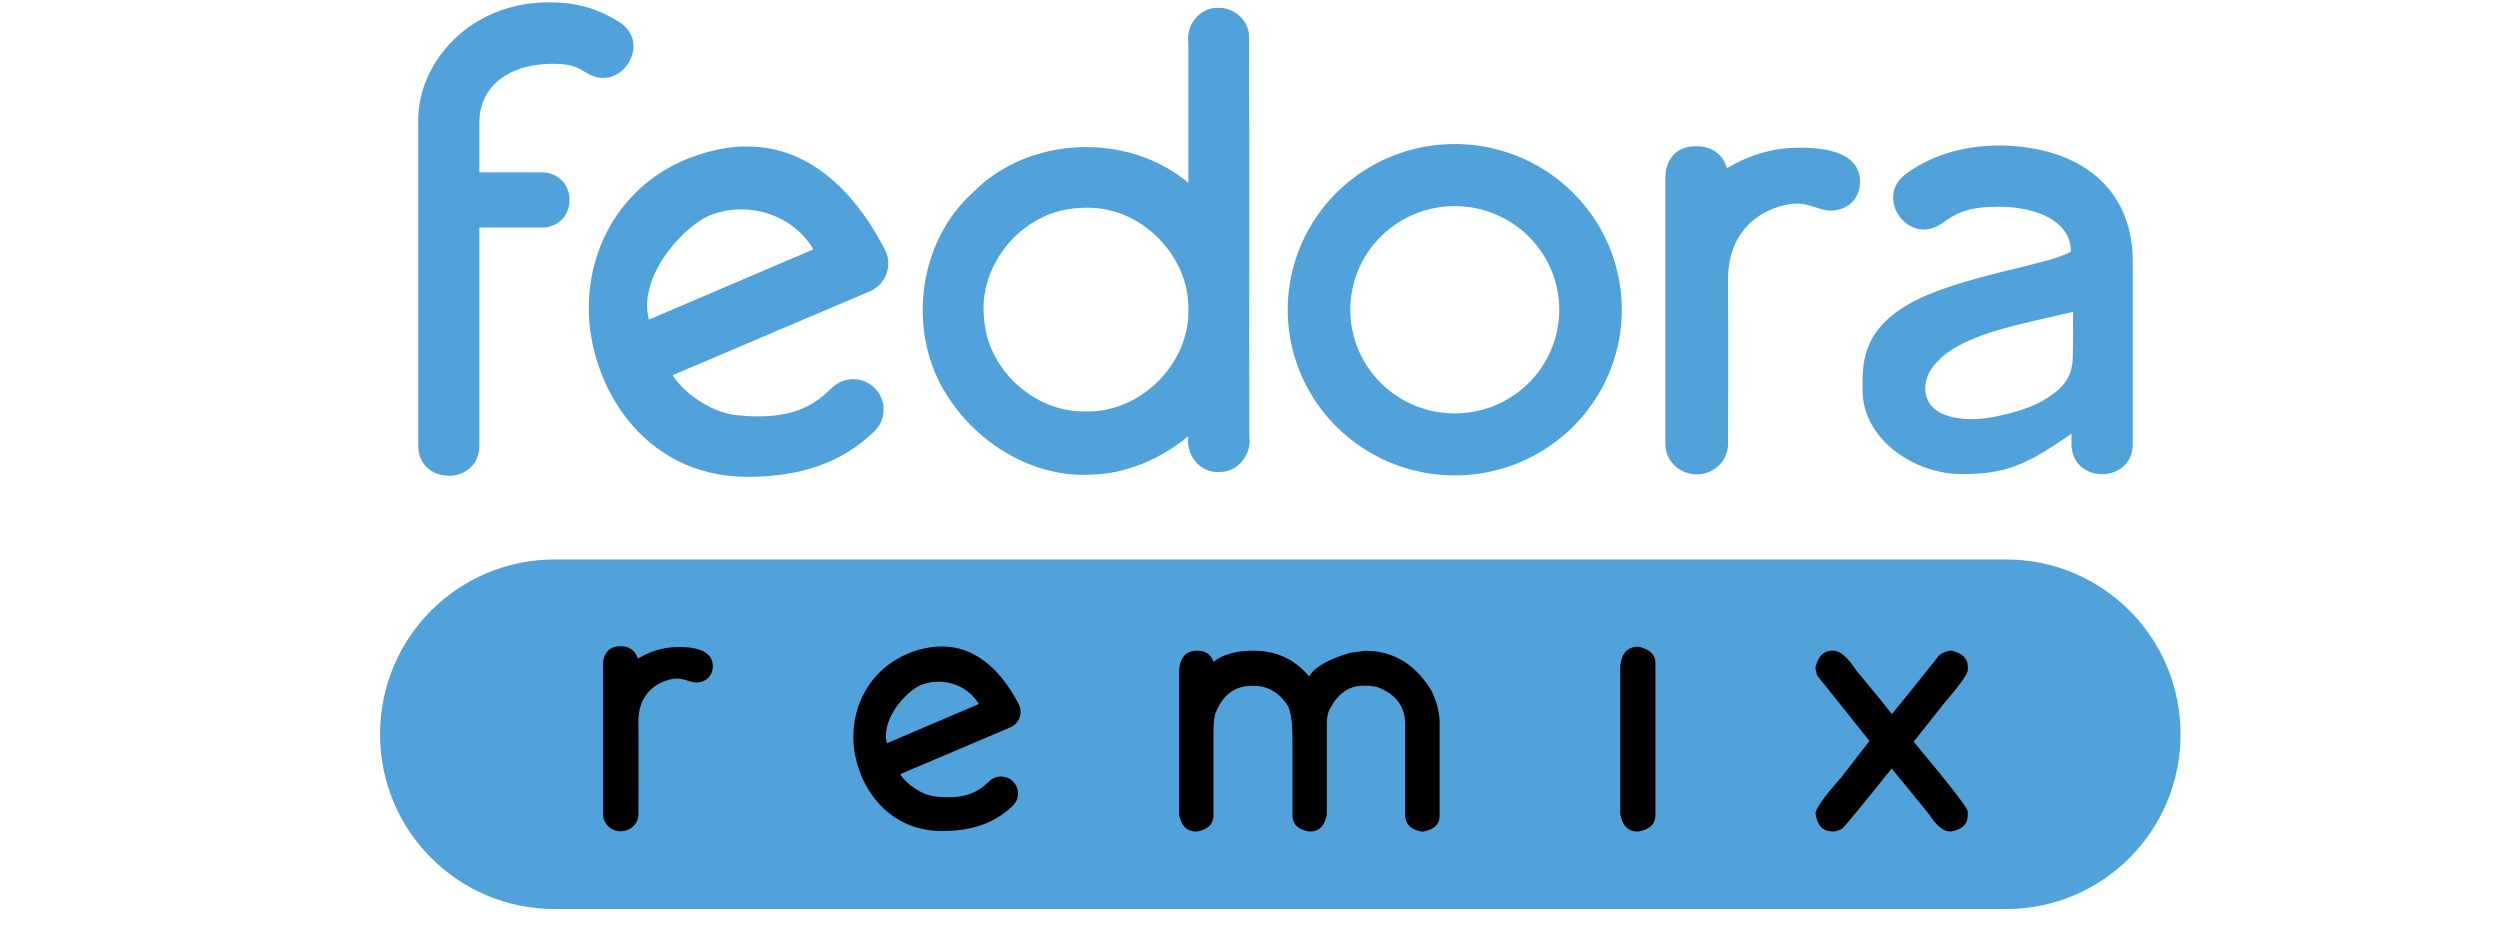 <?xml version="1.0" encoding="UTF-8" standalone="no"?>
<!-- Created with Inkscape (http://www.inkscape.org/) -->

<svg
   width="100mm"
   height="37mm"
   viewBox="0 0 100 37"
   version="1.1"
   id="svg5"
   inkscape:version="1.4.2 (ebf0e940d0, 2025-05-08)"
   sodipodi:docname="fedora_remix_dark.svg"
   xmlns:inkscape="http://www.inkscape.org/namespaces/inkscape"
   xmlns:sodipodi="http://sodipodi.sourceforge.net/DTD/sodipodi-0.dtd"
   xmlns="http://www.w3.org/2000/svg"
   xmlns:svg="http://www.w3.org/2000/svg">
  <sodipodi:namedview
     id="namedview7"
     pagecolor="#505050"
     bordercolor="#ffffff"
     borderopacity="1"
     inkscape:showpageshadow="0"
     inkscape:pageopacity="0"
     inkscape:pagecheckerboard="1"
     inkscape:deskcolor="#505050"
     inkscape:document-units="mm"
     showgrid="false"
     inkscape:zoom="1.1480712"
     inkscape:cx="269.14708"
     inkscape:cy="177.68933"
     inkscape:window-width="1280"
     inkscape:window-height="731"
     inkscape:window-x="0"
     inkscape:window-y="0"
     inkscape:window-maximized="1"
     inkscape:current-layer="g1886"
     showguides="true" />
  <defs
     id="defs2" />
  <g
     inkscape:label="Layer 1"
     inkscape:groupmode="layer"
     id="layer1"
     transform="translate(-1100)">
    <g
       id="g290323"
       transform="matrix(1.041,0,0,1.041,1312.498,-247.286)">
      <path
         inkscape:connector-curvature="0"
         style="fill:#51a2da;fill-opacity:1;stroke:none;stroke-width:0.077"
         id="rect2467"
         d="m -182.808,259.043 h 55.749 c 3.721,0 6.717,2.996 6.717,6.717 0,3.721 -2.996,6.717 -6.717,6.717 h -55.749 c -3.721,0 -6.717,-2.996 -6.717,-6.717 0,-3.721 2.996,-6.717 6.717,-6.717 z" />
      <g
         id="g1838"
         style="fill:#51a2da;fill-opacity:1;stroke-width:0.544"
         transform="matrix(0.639,0,0,0.639,-239.452,163.517)">
        <path
           d="m 96.729,125.358 c -3.595,1.39 -6.036,4.803 -6.046,9.016 -0.011,4.414 3.083,10.109 9.488,10.151 4.308,0.028 6.463,-1.583 7.626,-2.677 0.772,-0.684 0.826,-1.87 0.119,-2.62 -0.708,-0.751 -1.898,-0.769 -2.627,-0.038 -0.868,0.816 -2.147,2.024 -5.773,1.622 -1.556,-0.172 -3.227,-1.435 -3.785,-2.402 l 11.88,-5.051 c 0.908,-0.404 1.326,-1.458 0.941,-2.374 -2.121,-4.173 -5.881,-7.924 -11.823,-5.628 z m 7.457,5.49 -9.886,4.222 c -0.706,-2.634 2.187,-5.734 3.766,-6.31 2.366,-0.865 4.977,0.108 6.12,2.088 z"
           style="fill:#51a2da;fill-opacity:1;fill-rule:evenodd;stroke:none;stroke-width:0.552"
           id="path1822"
           sodipodi:nodetypes="ssscccccccsccsc" />
        <path
           id="path1824"
           style="fill:#51a2da;fill-opacity:1;stroke-width:16.152;stroke-linecap:round;stroke-linejoin:round"
           d="m 142.758,124.515 a 10.043,9.962 0 0 0 -10.045,9.963 10.043,9.962 0 0 0 10.045,9.961 10.043,9.962 0 0 0 10.042,-9.961 10.043,9.962 0 0 0 -10.042,-9.963 z m 0,3.732 a 6.282,6.232 0 0 1 6.282,6.232 6.282,6.232 0 0 1 -6.282,6.232 6.282,6.232 0 0 1 -6.282,-6.232 6.282,6.232 0 0 1 6.282,-6.232 z" />
        <path
           style="color:#000000;font-style:normal;font-variant:normal;font-weight:normal;font-stretch:normal;font-size:medium;line-height:normal;font-family:sans-serif;font-variant-ligatures:normal;font-variant-position:normal;font-variant-caps:normal;font-variant-numeric:normal;font-variant-alternates:normal;font-feature-settings:normal;text-indent:0;text-align:start;text-decoration:none;text-decoration-line:none;text-decoration-style:solid;text-decoration-color:#000000;letter-spacing:normal;word-spacing:normal;text-transform:none;writing-mode:lr-tb;direction:ltr;text-orientation:mixed;dominant-baseline:auto;baseline-shift:baseline;text-anchor:start;white-space:normal;shape-padding:0;clip-rule:nonzero;display:inline;overflow:visible;visibility:visible;isolation:auto;mix-blend-mode:normal;color-interpolation:sRGB;color-interpolation-filters:linearRGB;solid-color:#000000;solid-opacity:1;vector-effect:none;fill:#51a2da;fill-opacity:1;fill-rule:nonzero;stroke:none;stroke-width:3.313;stroke-linecap:round;stroke-linejoin:round;stroke-miterlimit:4;stroke-dasharray:none;stroke-dashoffset:0;stroke-opacity:1;color-rendering:auto;image-rendering:auto;shape-rendering:auto;text-rendering:auto;enable-background:accumulate"
           d="m 157.276,124.643 c -1.595,0 -1.861,1.317 -1.853,1.848 v 15.99 c -0.044,1.034 0.812,1.895 1.883,1.895 1.071,0 1.927,-0.861 1.883,-1.895 0,0 0.028,-5.947 0,-9.753 -0.028,-3.807 3.07,-4.632 4.148,-4.632 0.801,0 1.44,0.446 2.075,0.422 0.942,-0.035 1.715,-0.667 1.715,-1.774 -0.028,-1.789 -2.223,-2.042 -3.841,-2.009 -1.618,0.033 -2.984,0.53 -4.167,1.236 0,0 -0.247,-1.327 -1.842,-1.327 z"
           id="path1826"
           inkscape:connector-curvature="0"
           sodipodi:nodetypes="zccsczcsczcz" />
        <g
           style="fill:#51a2da;fill-opacity:1;stroke-width:0.885"
           transform="matrix(1.799,0,0,1.738,67.447,-121.999)"
           id="g1830">
          <path
             style="color:#000000;font-style:normal;font-variant:normal;font-weight:normal;font-stretch:normal;font-size:medium;line-height:normal;font-family:sans-serif;font-variant-ligatures:normal;font-variant-position:normal;font-variant-caps:normal;font-variant-numeric:normal;font-variant-alternates:normal;font-feature-settings:normal;text-indent:0;text-align:start;text-decoration:none;text-decoration-line:none;text-decoration-style:solid;text-decoration-color:#000000;letter-spacing:normal;word-spacing:normal;text-transform:none;writing-mode:lr-tb;direction:ltr;text-orientation:mixed;dominant-baseline:auto;baseline-shift:baseline;text-anchor:start;white-space:normal;shape-padding:0;clip-rule:nonzero;display:inline;overflow:visible;visibility:visible;opacity:1;isolation:auto;mix-blend-mode:normal;color-interpolation:sRGB;color-interpolation-filters:linearRGB;solid-color:#000000;solid-opacity:1;vector-effect:none;fill:#51a2da;fill-opacity:1;fill-rule:nonzero;stroke:none;stroke-width:1.874;stroke-linecap:butt;stroke-linejoin:miter;stroke-miterlimit:4;stroke-dasharray:none;stroke-dashoffset:0;stroke-opacity:1;color-rendering:auto;image-rendering:auto;shape-rendering:auto;text-rendering:auto;enable-background:accumulate"
             d="m 60.088,141.887 c -1.393,0 -2.398,0.428 -3.131,0.97 -1.11,0.823 0.085,2.544 1.195,1.721 0.505,-0.374 0.881,-0.574 1.936,-0.574 1.313,0.027 2.368,0.538 2.368,1.554 -0.704,0.461 -3.764,0.842 -5.407,1.809 -1.643,0.967 -1.556,2.188 -1.556,2.98 0,1.738 1.769,2.91 3.302,2.91 1.532,0 2.183,-0.333 3.682,-1.396 v 0.304 c -0.048,1.46 2.096,1.46 2.048,0 v -6.238 c 0.007,-2.587 -1.788,-4.002 -4.437,-4.041 z m 2.44,5.756 c -5.12e-4,0.686 0.009,0.884 -0.009,1.569 -0.004,0.824 -0.504,1.205 -1.027,1.52 -0.523,0.315 -1.586,0.591 -2.202,0.622 -0.71,0.024 -1.653,-0.142 -1.702,-1.014 5.12e-4,-0.526 0.247,-0.853 0.651,-1.216 0.958,-0.744 2.255,-0.994 4.289,-1.481 z"
             id="path1828"
             inkscape:connector-curvature="0"
             sodipodi:nodetypes="ccccczszcccccscscccss" />
        </g>
        <path
           style="font-style:normal;font-variant:normal;font-weight:bold;font-stretch:normal;font-size:medium;line-height:25px;font-family:Comfortaa;-inkscape-font-specification:Comfortaa;letter-spacing:0px;word-spacing:0px;fill:#51a2da;fill-opacity:1;stroke:none;stroke-width:0.834px;stroke-linecap:butt;stroke-linejoin:miter;stroke-opacity:1"
           d="m 128.563,116.326 c -1.152,-0.069 -2,1.072 -1.823,2.155 v 8.364 c -3.636,-3.049 -9.559,-2.837 -12.916,0.539 -3.395,3.025 -4.04,8.511 -1.571,12.288 1.814,2.852 5.131,4.886 8.55,4.724 2.15,-0.02 4.283,-0.946 5.936,-2.317 -0.17,1.082 0.666,2.226 1.823,2.156 1.136,0.051 2.015,-1.07 1.841,-2.155 -0.02,-8.044 0.02,-16.089 -0.02,-24.133 -0.059,-0.907 -0.927,-1.653 -1.832,-1.622 z m -7.977,12.019 c 3.283,-0.086 6.216,2.87 6.154,6.123 0.069,3.256 -2.874,6.206 -6.154,6.123 -3.119,0.083 -5.978,-2.559 -6.137,-5.657 -0.332,-3.193 2.289,-6.305 5.5,-6.558 0.212,-0.021 0.425,-0.031 0.638,-0.031 z"
           id="path1832"
           inkscape:connector-curvature="0"
           sodipodi:nodetypes="ccccccccccccccccccc" />
        <g
           style="fill:#51a2da;fill-opacity:1;stroke-width:0.908"
           transform="matrix(1.736,0,0,1.712,84.822,-122.892)"
           id="g1836">
          <path
             style="font-style:normal;font-variant:normal;font-weight:bold;font-stretch:normal;font-size:medium;line-height:25px;font-family:Comfortaa;-inkscape-font-specification:Comfortaa;letter-spacing:0px;word-spacing:0px;fill:#51a2da;fill-opacity:1;stroke:none;stroke-width:1.922;stroke-linecap:butt;stroke-linejoin:miter;stroke-miterlimit:4;stroke-dasharray:none;stroke-opacity:1"
             d="m -2.531,143.629 v 11.474 c -0.003,1.415 2.12,1.415 2.117,0 v -7.657 H 1.764 c 0.509,0 0.945,-0.374 0.945,-0.974 0,-0.6 -0.466,-0.965 -0.945,-0.965 h -2.178 v -1.765 c 0,-1.129 0.871,-2.068 2.625,-2.046 0.61,0.008 0.826,0.157 1.049,0.294 1.216,0.817 2.387,-1.075 1.113,-1.799 -0.781,-0.485 -1.511,-0.656 -2.382,-0.656 -2.744,0 -4.506,2.114 -4.522,4.093 z"
             id="path1834"
             inkscape:connector-curvature="0"
             sodipodi:nodetypes="ccccczcccscccc" />
        </g>
      </g>
      <g
         id="g1886"
         style="stroke-width:0.554"
         transform="matrix(1.806,0,0,1.806,-165.679,-134.85)">
        <g
           id="g18767"
           transform="translate(5.292,2.646)"
           style="stroke-width:0.554">
          <path
             inkscape:connector-curvature="0"
             id="path18694"
             style="font-style:normal;font-variant:normal;font-weight:bold;font-stretch:expanded;font-size:122.341px;line-height:1.25;font-family:Comfortaa;-inkscape-font-specification:'Comfortaa Bold Expanded';letter-spacing:0px;word-spacing:0px;fill:#000000;fill-opacity:1;stroke:none;stroke-width:0.102"
             d="m 13.668,218.747 q 0.188,-0.22 1.007,-1.249 0.076,-0.072 0.253,-0.105 0.357,0.087 0.357,0.336 v 0.079 q 0,0.123 -0.502,0.707 l -0.65,0.819 q 1.151,1.379 1.151,1.484 v 0.079 q 0,0.285 -0.354,0.347 h -0.018 q -0.217,0 -0.437,-0.347 l -0.809,-0.993 q -0.985,1.231 -1.058,1.281 -0.094,0.058 -0.191,0.058 h -0.011 q -0.307,0 -0.361,-0.379 0,-0.152 0.531,-0.751 l 0.617,-0.794 -1.115,-1.397 -0.036,-0.155 q 0.076,-0.372 0.375,-0.372 0.22,0 0.498,0.426 0.592,0.707 0.751,0.924 z" />
          <path
             inkscape:connector-curvature="0"
             id="path18690"
             style="font-style:normal;font-variant:normal;font-weight:bold;font-stretch:expanded;font-size:122.341px;line-height:1.25;font-family:Comfortaa;-inkscape-font-specification:'Comfortaa Bold Expanded';letter-spacing:0px;word-spacing:0px;fill:#000000;fill-opacity:1;stroke:none;stroke-width:0.102"
             d="m -1.111,217.398 q 0.271,0 0.347,0.238 0.292,-0.238 0.848,-0.238 0.736,0 1.188,0.549 0.155,-0.289 0.87,-0.505 l 0.318,-0.043 q 0.899,0 1.415,0.852 0.173,0.357 0.173,0.686 v 1.978 q 0,0.263 -0.35,0.332 H 3.664 Q 3.314,221.184 3.314,220.884 v -1.92 q 0,-0.578 -0.606,-0.798 l -0.166,-0.022 H 2.416 q -0.48,0 -0.736,0.563 -0.032,0.119 -0.032,0.202 v 1.974 q -0.065,0.361 -0.357,0.361 h -0.025 q -0.35,-0.061 -0.35,-0.347 v -1.631 q 0,-0.632 -0.155,-0.776 Q 0.499,218.145 0.095,218.145 H 0.055 q -0.556,0 -0.783,0.599 -0.036,0.144 -0.036,0.393 v 1.761 q 0,0.285 -0.35,0.347 h -0.022 q -0.292,0 -0.361,-0.361 v -3.079 q 0.04,-0.408 0.386,-0.408 z" />
          <path
             inkscape:connector-curvature="0"
             id="path18692"
             d="m 8.282,217.311 q 0.357,0.09 0.357,0.339 v 3.241 q 0,0.292 -0.361,0.354 h -0.022 q -0.296,0 -0.365,-0.368 v -3.155 q 0.043,-0.411 0.39,-0.411 z"
             style="font-style:normal;font-variant:normal;font-weight:bold;font-stretch:expanded;font-size:122.341px;line-height:1.25;font-family:Comfortaa;-inkscape-font-specification:'Comfortaa Bold Expanded';letter-spacing:0px;word-spacing:0px;fill:#000000;fill-opacity:1;stroke:none;stroke-width:0.102" />
        </g>
        <path
           d="m -1.939,220.094 c -0.71,0.275 -1.193,0.949 -1.195,1.781 -0.002,0.872 0.609,1.997 1.875,2.006 0.851,0.006 1.277,-0.313 1.507,-0.529 0.152,-0.135 0.163,-0.369 0.023,-0.518 -0.14,-0.148 -0.375,-0.152 -0.519,-0.008 -0.172,0.161 -0.424,0.4 -1.141,0.32 -0.307,-0.034 -0.638,-0.284 -0.748,-0.475 l 2.347,-0.998 c 0.179,-0.08 0.262,-0.288 0.186,-0.469 -0.419,-0.825 -1.162,-1.566 -2.336,-1.112 z m 1.473,1.085 -1.953,0.834 c -0.139,-0.52 0.432,-1.133 0.744,-1.247 0.468,-0.171 0.983,0.021 1.209,0.412 z"
           style="fill:#000000;fill-opacity:1;fill-rule:evenodd;stroke:none;stroke-width:0.195"
           id="path1822-3"
           sodipodi:nodetypes="ssscccccccsccsc" />
        <path
           style="color:#000000;font-style:normal;font-variant:normal;font-weight:normal;font-stretch:normal;font-size:medium;line-height:normal;font-family:sans-serif;font-variant-ligatures:normal;font-variant-position:normal;font-variant-caps:normal;font-variant-numeric:normal;font-variant-alternates:normal;font-feature-settings:normal;text-indent:0;text-align:start;text-decoration:none;text-decoration-line:none;text-decoration-style:solid;text-decoration-color:#000000;letter-spacing:normal;word-spacing:normal;text-transform:none;writing-mode:lr-tb;direction:ltr;text-orientation:mixed;dominant-baseline:auto;baseline-shift:baseline;text-anchor:start;white-space:normal;shape-padding:0;clip-rule:nonzero;display:inline;overflow:visible;visibility:visible;isolation:auto;mix-blend-mode:normal;color-interpolation:sRGB;color-interpolation-filters:linearRGB;solid-color:#000000;solid-opacity:1;vector-effect:none;fill:#000000;fill-opacity:1;fill-rule:nonzero;stroke:none;stroke-width:1.172;stroke-linecap:round;stroke-linejoin:round;stroke-miterlimit:4;stroke-dasharray:none;stroke-dashoffset:0;stroke-opacity:1;color-rendering:auto;image-rendering:auto;shape-rendering:auto;text-rendering:auto;enable-background:accumulate"
           d="m -8.089,219.948 c -0.318,0 -0.371,0.263 -0.37,0.369 v 3.191 c -0.009,0.206 0.162,0.378 0.376,0.378 0.214,0 0.385,-0.172 0.376,-0.378 0,0 0.006,-1.187 0,-1.947 -0.006,-0.76 0.613,-0.924 0.828,-0.924 0.16,0 0.287,0.089 0.414,0.084 0.188,-0.007 0.342,-0.133 0.342,-0.354 -0.006,-0.357 -0.444,-0.408 -0.766,-0.401 -0.323,0.007 -0.596,0.106 -0.832,0.247 0,0 -0.049,-0.265 -0.368,-0.265 z"
           id="path1826-6"
           inkscape:connector-curvature="0"
           sodipodi:nodetypes="zccsczcsczcz" />
      </g>
    </g>
  </g>
</svg>
